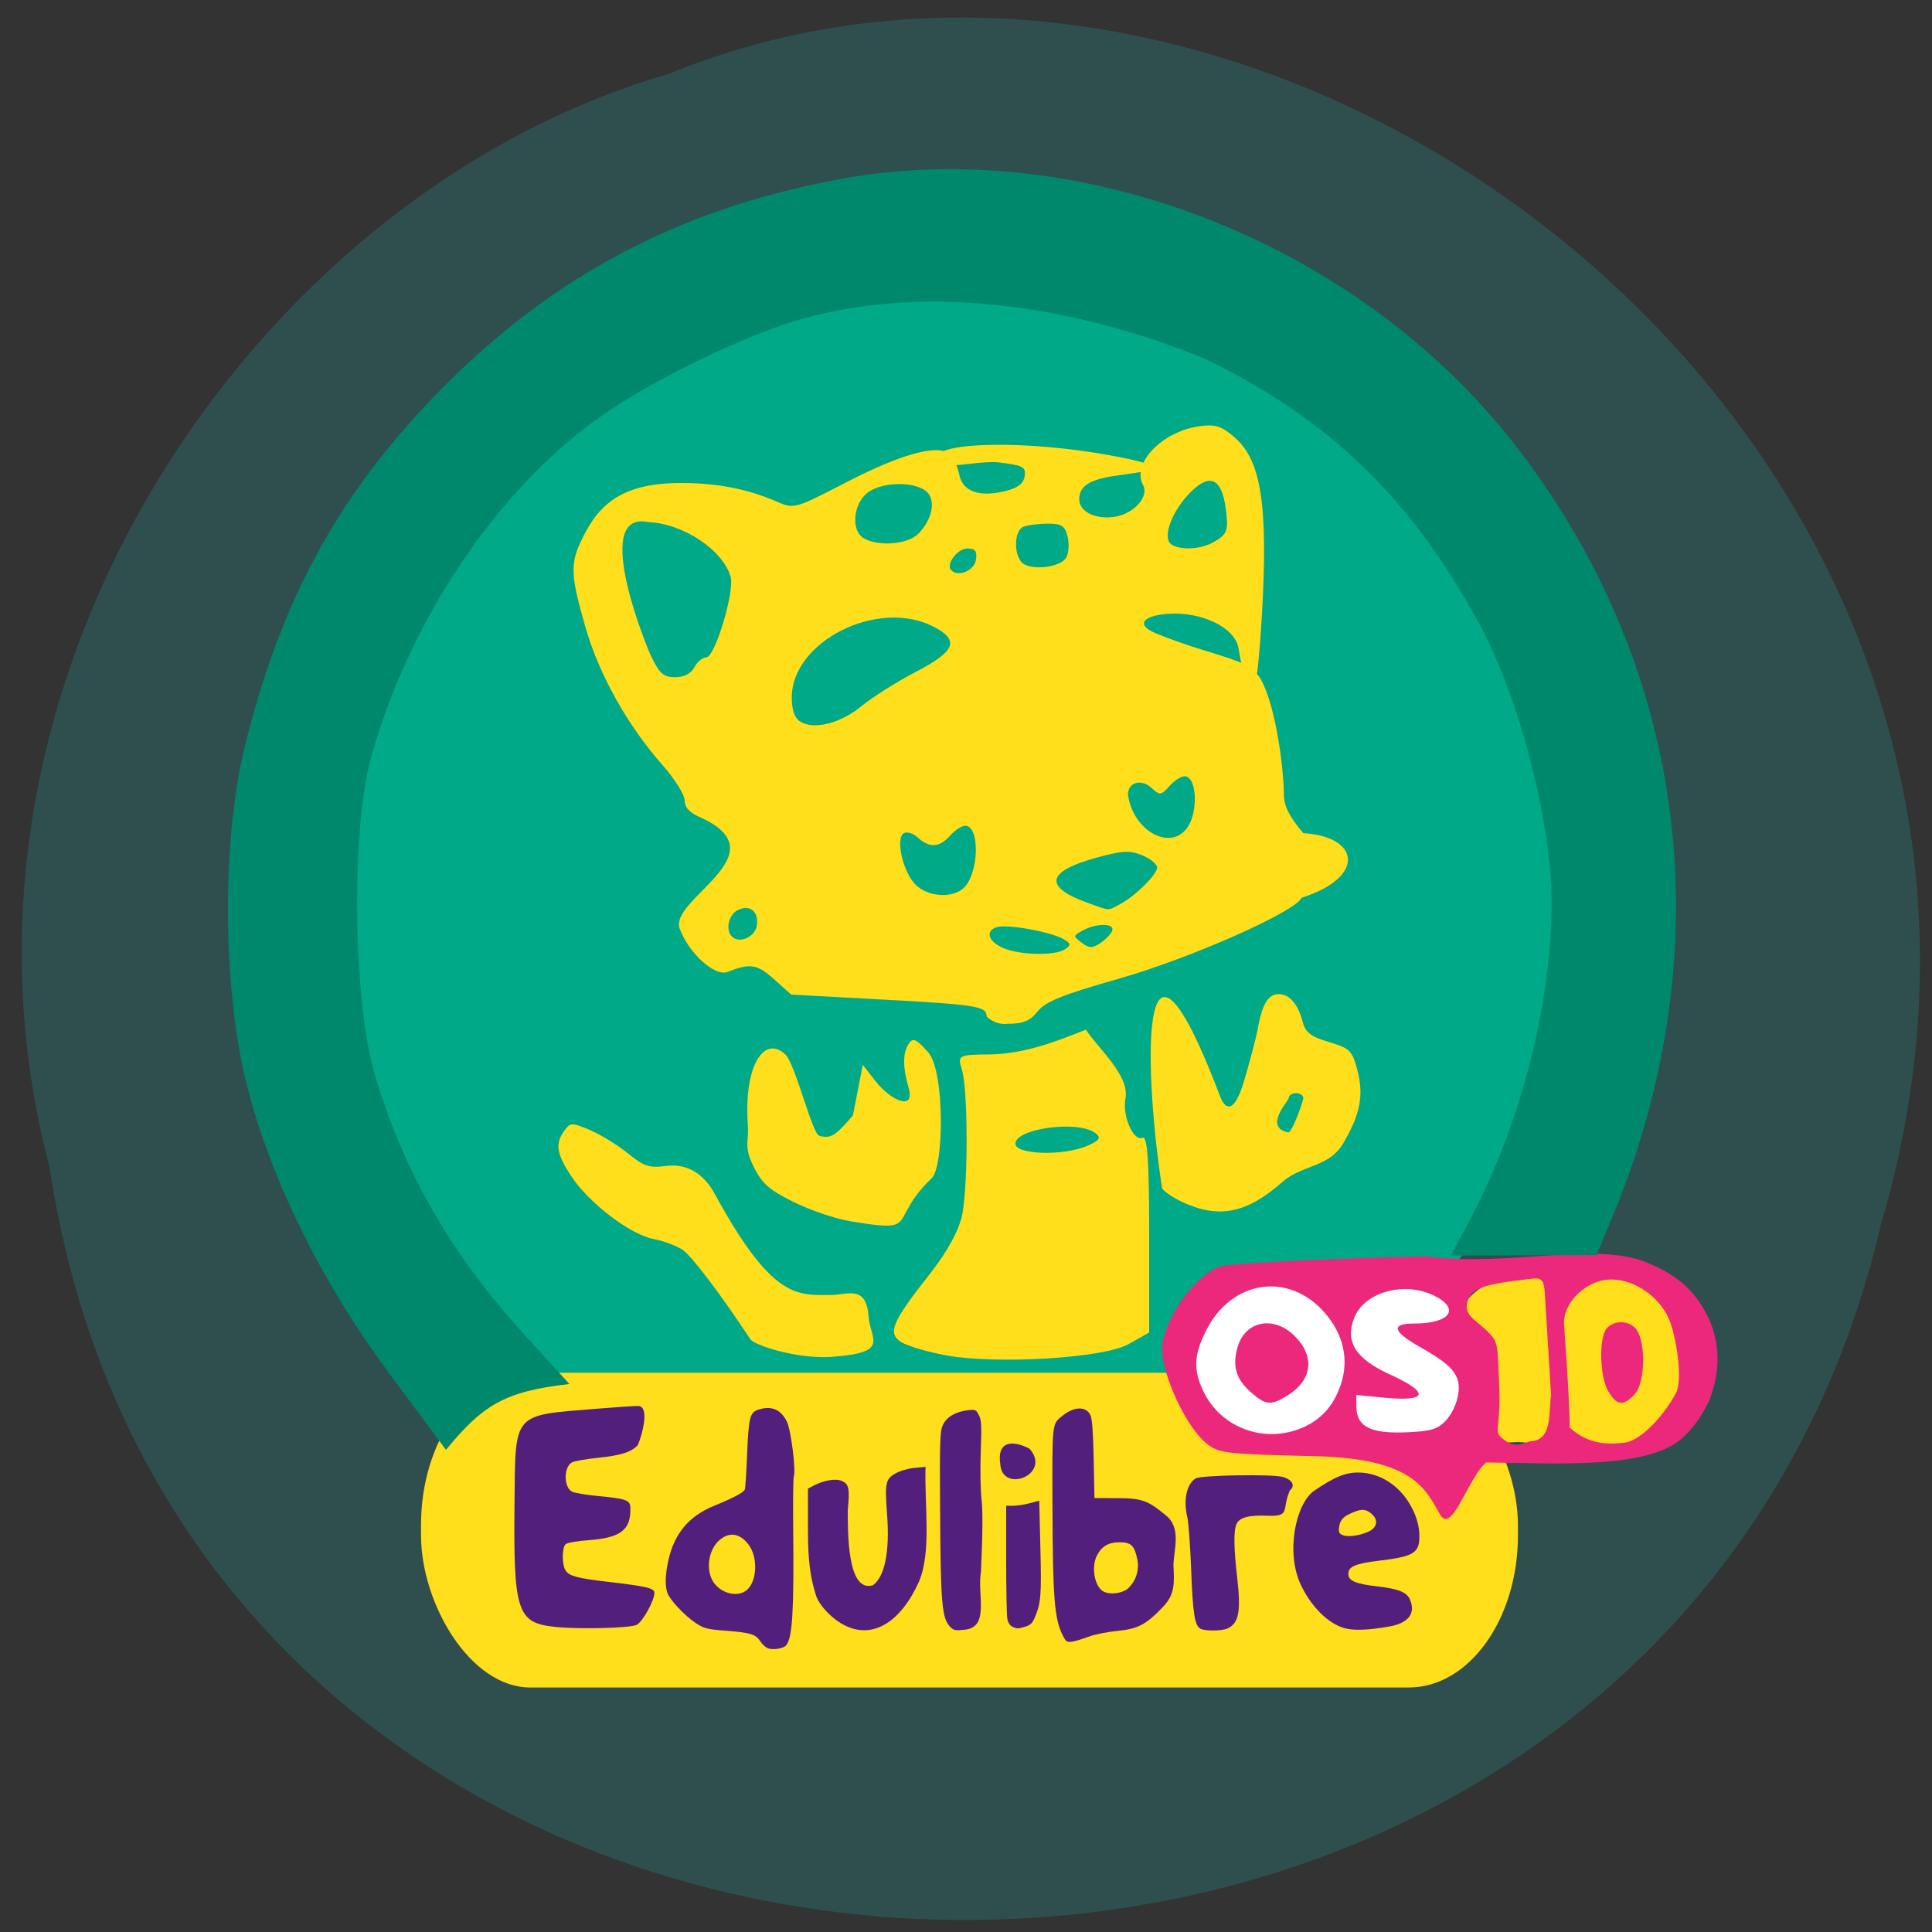 <svg xmlns="http://www.w3.org/2000/svg" viewBox="0 0 256 256"><rect x="0" y="0" width="256" height="256" fill="#333333" stroke="none"/><path d="m 6.553 154.57 c 19.482 129.85 213.41 133.75 242.72 7.519 30.17 -102.19 -79.06 -185.74 -160.77 -152.26 -54.711 15.824 -98.91 80.58 -81.952 144.74 z" fill="#2f4f4f" color="#000"/><path d="m 213.31 134.25 a 77.52 75.961 0 1 1 -155.04 0 77.52 75.961 0 1 1 155.04 0 z" transform="matrix(1.096 0 0 1.117 -24.405 -32.686)" fill="#00a988"/><g transform="matrix(0.962 0 0 0.988 -198.95 133.25)"><rect width="151.09" height="42.21" x="264.8" y="49.24" rx="15.05" ry="20.425" fill="#ffde1b"/><g fill="#521f7d" transform="translate(211.4 -140.93)"><path d="m 71.858 224.25 c -5.233 -0.534 -5.735 -2.028 -5.581 -16.618 0.129 -12.226 -0.318 -11.72 11.156 -12.624 2.69 -0.212 5.28 -0.385 5.756 -0.385 1.898 -0.13 0.551 4.216 0.067 5.253 -0.882 0.938 -2.324 1.381 -5.563 1.707 -1.558 0.157 -3.118 0.423 -3.467 0.59 -1.206 0.579 -1.206 3.379 0 3.956 0.349 0.167 1.991 0.429 3.651 0.582 3.739 0.346 4.314 0.543 4.353 1.491 0.126 3.03 -1.28 4.102 -5.803 4.425 -1.554 0.111 -2.864 0.334 -3.096 0.526 -0.536 0.445 -0.541 2.791 -0.008 3.552 0.514 0.734 1.601 1.019 5.659 1.482 5.546 0.632 6.569 0.868 6.562 1.512 -0.012 1.055 -1.62 3.875 -2.441 4.279 -0.894 0.44 -7.926 0.611 -11.244 0.272 z"/><path d="m 101.11 227.09 c -0.293 -0.125 -0.734 -0.534 -0.979 -0.909 -0.616 -0.941 -1.353 -1.162 -4.711 -1.412 -2.638 -0.197 -3.03 -0.294 -4.179 -1.03 -1.484 -0.952 -3.534 -3.067 -3.896 -4.02 -0.36 -0.947 -0.309 -2.559 0.143 -4.475 0.837 -3.55 2.821 -5.844 6.237 -7.214 2.74 -1.099 4.125 -1.814 4.277 -2.21 0.071 -0.184 0.205 -2.171 0.299 -4.416 0.215 -5.143 0.386 -5.875 1.452 -6.247 1.84 -0.641 3.237 -0.089 4.057 1.604 0.561 1.159 1.246 6.511 0.936 7.318 -0.083 0.216 -0.122 3.247 -0.086 6.734 0.116 11.225 -0.087 14.724 -0.92 15.863 -0.357 0.488 -1.892 0.73 -2.63 0.414 z m -2.868 -7.752 c 1.44 -1.133 1.602 -4.379 0.302 -6.083 -1.213 -1.59 -2.712 -1.805 -4.1 -0.586 -1.469 1.29 -1.848 3.929 -0.794 5.536 1.022 1.559 3.327 2.128 4.592 1.133 z"/><path d="m 111.91 224.12 c -1.889 -0.879 -3.816 -2.865 -4.167 -4.293 -1.051 -3.194 -1.045 -6.569 -1.048 -8.932 v -5.186 l 0.734 -0.379 c 1.422 -0.735 3.06 -1.013 3.907 -0.662 1.01 0.417 1.138 1.026 0.842 3.931 0.012 2.863 -0.102 11.164 3.482 10.06 1.638 -1.197 2.314 -4.508 1.936 -9.488 -0.322 -4.239 -0.216 -4.739 1.155 -5.496 0.644 -0.355 1.734 -0.665 2.623 -0.746 l 1.521 -0.138 c -0.178 5.089 0.866 11.418 -0.925 15.427 -2.514 5.419 -6.31 7.645 -10.06 5.899 z"/><path d="m 126.31 224.27 c -1.17 -1.17 -1.332 -2.97 -1.414 -15.703 -0.059 -9.258 -0.02 -10.492 0.365 -11.352 0.491 -1.097 1.753 -1.829 3.491 -2.025 1 -0.113 1.113 -0.062 1.493 0.671 0.346 0.67 0.385 1.426 0.251 4.86 -0.089 2.273 -0.044 5.09 0.103 6.385 0.188 1.661 0.167 4.422 -0.075 9.742 -0.543 3.02 1.205 7.331 -2.102 7.766 -1.394 0.158 -1.651 0.117 -2.111 -0.344 z"/><path d="m 134.87 224.24 c -0.327 -0.132 -0.609 -0.547 -0.708 -1.046 -0.091 -0.455 -0.165 -4.057 -0.165 -8.01 v -7.179 h 0.974 c 0.536 0 1.561 -0.152 2.278 -0.338 l 1.304 -0.338 l 0.158 6.354 c 0.159 6.397 0.081 7.336 -0.772 9.323 -0.321 0.747 -0.623 1.022 -1.341 1.222 -1.068 0.297 -1.015 0.297 -1.728 0.008 z"/><path d="m 133.18 202.36 c -0.493 -3.408 2.197 -2.968 4.04 -1.998 3.122 3.449 -3.839 6.109 -4.04 1.998 z"/><path d="m 141.76 225.33 c -1.106 -2.168 -1.34 -5 -1.383 -16.77 -0.044 -11.954 -0.099 -11.461 1.402 -12.642 1.585 -1.247 3.231 -1.275 3.825 -0.066 0.237 0.483 0.374 2.292 0.448 5.911 l 0.107 5.215 l 3 0.006 c 3.488 0.007 4.323 0.284 6.748 2.245 2.285 1.691 1.192 4.528 1.131 6.729 0.125 2.507 0.216 3.934 -1.467 5.642 -2.323 2.358 -3.452 2.932 -6.28 3.192 -1.348 0.124 -3.108 0.47 -3.912 0.768 -0.804 0.299 -1.83 0.598 -2.28 0.665 -0.741 0.111 -0.868 0.026 -1.337 -0.895 z m 8.959 -6.18 c 1.299 -1.143 1.6 -2.72 1.359 -3.886 -0.409 -1.948 -0.848 -2.362 -2.501 -2.362 -1.499 0 -2.438 0.551 -3.091 1.813 -0.786 1.52 -0.316 4.096 0.87 4.765 0.856 0.483 2.466 0.325 3.363 -0.329 z"/><path d="m 160.73 224.48 c -0.773 -0.451 -1.022 -2.035 -1.255 -7.969 -0.125 -3.187 -0.359 -6.317 -0.521 -6.954 -0.581 -2.291 -0.089 -4.513 1.155 -5.223 0.758 -0.433 10.503 -0.591 11.975 -0.194 1.341 0.361 1.779 1.18 0.979 1.828 -1.132 2.541 0.134 3.494 -2.968 3.375 -2.696 -0.103 -3.963 0.223 -4.375 1.125 -0.406 0.89 -0.374 3.188 0.1 7.202 0.532 4.514 0.228 6.082 -1.317 6.786 -0.795 0.362 -3.168 0.378 -3.773 0.025 z"/><path d="m 180.56 224.41 c -2.199 -0.619 -4.441 -2.762 -5.898 -5.639 -2.249 -4.452 -0.753 -10.989 1.68 -12.719 2.85 -1.912 4.404 -2.535 6.244 -2.503 2.749 0.048 5.335 1.573 6.904 4.071 0.959 1.527 1.426 3 1.426 4.499 0 2.214 -0.818 2.699 -5.47 3.244 -3.374 0.395 -4.317 0.788 -4.317 1.795 0 0.909 1 1.329 3.977 1.66 2.862 0.319 4.06 0.777 4.486 1.713 0.863 1.895 -0.158 3.212 -2.847 3.672 -2.907 0.497 -4.914 0.564 -6.186 0.206 z m 3.273 -12.901 c 1.253 -0.524 1.489 -1.563 0.541 -2.379 -0.803 -0.691 -1.37 -0.744 -2.575 -0.241 -0.859 0.359 -1.976 0.731 -1.976 2.421 0 1.057 2.302 0.912 4.01 0.199 z"/></g></g><rect width="38.946" height="25.05" x="157.23" y="167.73" rx="14.472" ry="12.527" fill="#fff"/><path d="m 203.4 191.44 c -3.552 -1.146 -5.061 1.11 -7.02 -2 -2.066 -4.063 -5.198 -12.402 -3.03 -15.808 3.289 -5.092 8.997 -5.41 15.513 -5.428 15.638 -0.044 25.27 17.713 11.658 22.16 -5.316 1.737 -11.22 2.984 -17.13 1.078 z" fill="#ffde1b"/><g fill="#ec287c"><path d="m 190.8 200.65 c -1.899 -3.272 -3.429 -7.377 -16.459 -7.696 -11.143 -0.273 -12.63 -0.334 -14.17 -1.451 -3.02 -2.189 -6.163 -9.396 -6.174 -12.609 -0.013 -3.758 4.086 -9.709 7.619 -11.06 0.904 -0.346 11.956 -1.019 27.303 -1.35 11.05 1.378 21.391 -1.814 28.603 0.538 4.335 1.658 6.692 3.576 8.515 6.93 2.909 5.35 1.597 12.267 -3.153 16.629 -4.695 4.18 -17.11 3.271 -25.953 3.204 -2.439 2.025 -4.533 9.671 -6.132 6.866 z m 11.921 -9.668 c 3.395 -0.075 2.257 -4.64 3 -7.05 0.226 -0.731 0.029 2.857 1.588 4.552 2.139 2.326 4.624 3.153 8.01 2.665 2.38 -0.343 5.493 -4.088 6.767 -6.592 0.931 -1.83 0.017 -7.454 -0.907 -9.7 -1.321 -3.215 -5.246 -5.894 -8.836 -5.201 -2.33 0.45 -5.3 2.969 -5.089 5.887 2.12 29.24 -0.877 10.635 -1.388 14.916 l -1.138 -18.588 c -0.154 -2.923 -0.499 -2.578 -3.147 -2.269 -4.841 0.565 -6.507 1.172 -7.03 2.559 -0.756 2.02 0.725 2.525 2.434 4.146 1.597 1.515 1.425 1.756 1.672 7.481 0.228 5.295 -0.769 5.845 0.303 6.727 1.325 1.09 1.945 1.167 3.755 0.468 z m -29.682 -2.02 c 2.248 -1.106 3.733 -2.869 4.621 -5.486 1.129 -3.327 0.344 -6.748 -2.207 -9.618 -4.803 -5.403 -12.313 -4.209 -15.655 2.49 -1.588 3.182 -1.689 5.05 -0.426 7.832 2.339 5.151 8.521 7.314 13.666 4.782 z m 18.335 -0.518 c 1.463 -1.397 2.317 -4.176 1.747 -5.69 -0.541 -1.438 -1.669 -2.4 -5.103 -4.349 -3.501 -1.988 -3.725 -3.03 -0.651 -3.03 4.729 0 6.171 -1.911 2.754 -3.647 -3.93 -1.997 -9.244 -0.588 -10.647 2.824 -1.308 3.182 0.116 5.482 4.687 7.566 5.358 2.444 5.063 3.636 -0.763 3.081 l -3.672 -0.35 v 1.475 c 0 2.737 1.874 3.687 6.821 3.457 2.952 -0.137 3.824 -0.379 4.828 -1.337 z"/><path d="m 213.11 184.36 c -1.14 -1.891 -1.279 -7.095 -0.221 -8.323 1.137 -1.321 3.472 -1.026 4.188 0.528 1.052 2.282 0.777 6.87 -0.491 8.203 -1.517 1.594 -2.326 1.499 -3.476 -0.408 z"/><path d="m 165.69 184.43 c -1.907 -1.702 -2.401 -3.368 -1.731 -5.834 0.977 -3.597 4.844 -4.361 7.647 -1.512 2.654 2.698 2.273 5.769 -0.968 7.805 -2.224 1.397 -2.942 1.331 -4.948 -0.459 z"/></g><path d="m 51.59 182 c -8.997 -12.11 -15.744 -25.786 -18.902 -38.3 -3.178 -12.596 -3.317 -32.1 -0.318 -44.485 4.77 -19.7 12.638 -34.05 26.18 -47.733 14.82 -14.978 31.467 -23.762 52.5 -27.704 c 32.01 -5.999 68.63 8.285 89.48 34.904 23.07 29.445 27.875 66.909 13.15 102.5 l -2.12 5.125 c -6.441 0.024 -12.883 0.048 -19.324 0.072 l 2.497 -4.695 c 6.755 -12.7 10.856 -28.604 10.864 -42.14 0.007 -10.442 -4.28 -27.05 -9.456 -36.634 c -9.08 -16.817 -19.953 -27.361 -36.467 -35.36 -18.05 -7.407 -38.26 -10.07 -54.873 -4.852 -7.405 2.361 -18.251 7.694 -24.767 12.177 -13.921 9.579 -25.969 27.437 -30.963 45.896 c -2.511 9.281 -2.26 31.552 0.463 41.12 3.636 12.778 10.131 24.19 19.827 34.819 l 6.089 6.678 c -8.717 0.986 -11.502 2.849 -16.359 8.721 l -7.507 -10.11 z" fill="#00886d"/><g fill="#ffde1b"><path d="m 130.74 134.72 c 0 -1.398 -1.18 -1.59 -14.08 -2.29 l -11.82 -0.641 l -2.3 -2.052 c -2.244 -2 -3.106 -2.136 -6.151 -0.948 -1.667 0.65 -5.128 -2.481 -6.322 -5.719 -1.49 -3.908 13.404 -9.863 2.856 -14.703 -1.514 -0.643 -2.207 -1.368 -2.207 -2.308 0 -0.754 -1.304 -2.845 -2.897 -4.646 -4.7 -5.313 -8.484 -12.1 -10.297 -18.479 -2.062 -7.252 -2.049 -8.483 0.137 -12.557 2.42 -4.511 6.106 -6.38 12.58 -6.377 4.824 0.002 8.822 0.782 12.743 2.489 2.234 0.972 2.337 0.943 9.216 -2.612 7.218 -3.73 12.06 -5.05 13.628 -3.731 0.487 0.41 1.056 1.617 1.266 2.682 0.456 2.317 2.648 3.11 6.157 2.229 1.646 -0.413 2.389 -0.993 2.526 -1.968 0.172 -1.225 -0.222 -1.432 -3.457 -1.818 -2.01 -0.24 -6.289 0.679 -6.962 0.313 -4.898 -2.664 7.969 -3.686 21.36 -1.317 10.756 1.903 4.474 2.22 0.678 2.837 -3.153 0.513 -4.389 1.376 -4.389 3.065 0 1.692 2.309 2.765 4.891 2.273 2.45 -0.467 4.372 -2.693 3.575 -4.14 -1.587 -2.883 2.496 -7.147 7.496 -7.829 2.053 -0.28 2.864 -0.028 4.546 1.411 3.504 2.996 4.59 8.616 3.676 23.932 -1.076 18.02 -2.311 8.03 -3.111 3.96 -0.522 -2.654 -4.858 -4.737 -9.252 -4.445 -3.494 0.232 -4.331 1.493 -1.704 2.569 8.05 3.295 12.249 3.182 13.91 6.06 2.074 3.597 3.086 12.234 3.086 15.208 0 1.622 0.677 2.993 2.582 5.23 7.509 0.448 8.329 5.849 -0.247 8.565 -0.683 1.808 -14.782 8.05 -24.284 10.744 -7.36 2.09 -9.641 3.01 -10.676 4.305 -1.027 1.287 -1.911 1.647 -4.03 1.647 -1.29 0.153 -2.236 -0.519 -2.719 -0.94 z m 10.329 -8.912 c 0.861 -0.574 0.861 -0.717 0 -1.285 -1.506 -0.993 -7.595 -2.123 -9 -1.67 -1.658 0.535 -1.05 2.059 1.148 2.877 2.271 0.845 6.637 0.889 7.852 0.078 z m 6.312 -2.507 c 0.321 -0.977 -2.107 -0.991 -3.889 -0.022 -1.321 0.718 -1.326 0.772 -0.159 1.639 1.01 0.749 1.419 0.752 2.502 0.022 0.713 -0.481 1.409 -1.218 1.547 -1.639 z m -47.09 -0.69 c 0.262 -1.885 -1 -2.844 -2.604 -1.974 -1.167 0.635 -1.566 2.585 -0.707 3.458 0.987 1 3.096 0.057 3.311 -1.484 z m 48.08 -2.779 c 2 -1.045 4.96 -3.958 4.96 -4.884 0 -0.43 -0.883 -1.154 -1.962 -1.608 -1.644 -0.692 -2.635 -0.641 -6.107 0.314 -6.593 1.814 -7.01 3.849 -1.224 5.945 3.109 1.126 2.667 1.102 4.333 0.233 z m -20.61 -2.237 c 1.987 -2.02 2.084 -8.18 0.128 -8.18 -0.454 0 -1.351 0.591 -1.993 1.312 -1.411 1.585 -2.74 1.667 -4.266 0.264 -0.627 -0.577 -1.475 -0.838 -1.884 -0.581 -1.086 0.682 -0.152 4.939 1.473 6.714 1.59 1.737 5.05 1.986 6.542 0.471 z m 30.27 -9.494 c 0.662 -2.598 0.126 -5.247 -1.062 -5.247 -0.471 0 -1.384 0.593 -2.029 1.318 -1.089 1.223 -1.257 1.241 -2.335 0.248 -1.378 -1.268 -3.148 -0.776 -3.145 0.874 0.788 5.567 7.097 8.138 8.571 2.807 z m -43.825 -14.573 c 1.443 -1.186 4.664 -3.215 7.157 -4.51 5.282 -2.742 5.834 -4.203 2.274 -6.01 -7.35 -3.732 -18.721 1.985 -18.721 9.413 0 1.671 0.373 2.726 1.13 3.197 1.821 1.131 5.337 0.231 8.16 -2.089 z m -22.2 -5.109 c 0.38 -0.722 1.088 -1.312 1.574 -1.312 1.155 0 3.799 -8.775 3.224 -10.703 -1.066 -3.579 -6.321 -7.05 -10.955 -7.228 -7.08 -1.438 -1.055 14.403 0.378 17.666 1.153 2.42 1.677 2.889 3.232 2.889 1.196 0 2.102 -0.467 2.547 -1.312 z m 37.32 -14.271 c 0.156 -1.116 -0.114 -1.476 -1.107 -1.476 -1.356 0 -2.939 2.112 -2.169 2.894 0.934 0.949 3.075 0.023 3.276 -1.418 z m 11.927 -0.227 c 0.355 -0.576 0.451 -1.83 0.214 -2.788 -0.36 -1.458 -0.788 -1.742 -2.624 -1.742 -1.207 0 -2.654 0.179 -3.215 0.398 -1.221 0.476 -1.363 3.584 -0.217 4.749 1.085 1.102 5.04 0.684 5.842 -0.617 z m 19.379 -2 c 2 -1.071 2.186 -1.548 1.775 -4.596 -0.521 -3.871 -2.049 -4.641 -4.491 -2.263 -2.209 2.151 -3.613 5.178 -3.069 6.618 0.449 1.19 3.754 1.328 5.785 0.242 z m -38.953 -1.197 c 1.946 -1.978 2.391 -4.629 0.957 -5.696 -1.84 -1.368 -6.262 -1.113 -7.919 0.456 -1.726 1.634 -1.883 4.88 -0.283 5.827 1.94 1.148 5.85 0.832 7.246 -0.587 z"/><path d="m 99.43 177.46 c -3.99 -6.04 -7.805 -11.07 -8.997 -11.86 -0.806 -0.537 -2.544 -1.182 -3.861 -1.433 -3.061 -0.584 -8.507 -4.734 -10.835 -8.257 -2.01 -3.035 -2.213 -4.345 -0.963 -6.082 0.794 -1.103 0.991 -1.109 3.389 -0.096 1.4 0.592 3.662 1.984 5.03 3.093 2.09 1.701 2.874 1.963 4.995 1.674 2.754 -0.375 5.01 0.912 6.546 3.738 7.646 14.05 10.959 13.354 15.407 13.354 2.077 0 4.638 -1.4 4.942 2.799 0.226 3.128 2.954 4.823 -4.821 5.396 -4.617 0.34 -10.3 -1.531 -10.827 -2.328 z"/><path d="m 112.66 161.82 c -1.953 -0.322 -5.344 -1.476 -7.535 -2.564 -3.315 -1.646 -4.219 -2.47 -5.379 -4.906 -1.204 -2.528 -0.493 -3.141 -0.647 -5.228 -0.577 -7.826 2.107 -12.03 4.949 -9.422 1.332 1.223 3.558 10.559 4.521 10.805 1.526 0.389 2.098 0.04 4.449 -2.714 l 1.306 -6.698 l 1.724 2.207 c 1.956 2.504 5.232 3.984 4.352 0.865 -0.805 -2.854 -0.798 -4.627 0.026 -5.883 0.541 -0.825 0.957 -0.637 2.572 1.159 2.197 2.444 2.131 15.439 0.377 16.753 -5.888 5.719 -1.223 7.188 -10.715 5.627 z"/><path d="m 125.31 179.58 c -2.384 -0.435 -5.02 -1.21 -5.854 -1.724 -1.916 -1.178 -1.307 -2.64 3.792 -9.108 2.34 -2.969 3.894 -5.858 4.278 -7.954 0.776 -4.236 0.726 -16.573 -0.077 -19.1 -0.597 -1.879 -0.459 -1.95 3.806 -1.978 4.588 -0.121 8.458 -1.628 12.634 -3.284 1.651 2.537 5.787 6.06 5.249 9.08 -0.473 2.276 1.028 5.776 2.249 5.245 0.653 -0.284 0.885 3.05 0.885 12.711 v 13.1 l -2.747 1.543 c -3.284 1.845 -17.452 2.708 -24.21 1.476 z m 18.778 -27.759 c 1.679 -0.733 1.877 -1.076 0.992 -1.719 -2.321 -1.686 -10.533 -0.56 -10.533 1.444 0 1.466 6.392 1.65 9.541 0.275 z"/><path d="m 156.72 159.3 c -1.509 -0.696 -2.687 -1.568 -2.744 -1.927 -2.169 -13.725 -3.623 -41.87 7.698 -12.1 0.689 1.811 1.848 2.33 3.127 -1.903 0.79 -2.616 1.624 -5.789 1.853 -7.05 0.59 -3.26 1.39 -4.593 2.759 -4.593 1.448 0 2.571 1.289 3.198 3.671 0.373 1.419 1.091 1.971 3.484 2.68 2.75 0.815 3.078 1.133 3.738 3.625 0.881 3.326 0.451 5.795 -1.64 9.422 -1.893 3.656 -5.474 3.077 -8.254 5.476 -4.703 4.163 -8.409 4.92 -13.22 2.701 z m 15.977 -13.796 c 0 -0.361 -0.436 -0.656 -0.968 -0.656 -0.533 0 -0.968 0.295 -0.968 0.656 0 0.361 -3.392 3.839 -0.076 4.546 0.521 0.111 2.01 -4.186 2.01 -4.546 z"/></g></svg>